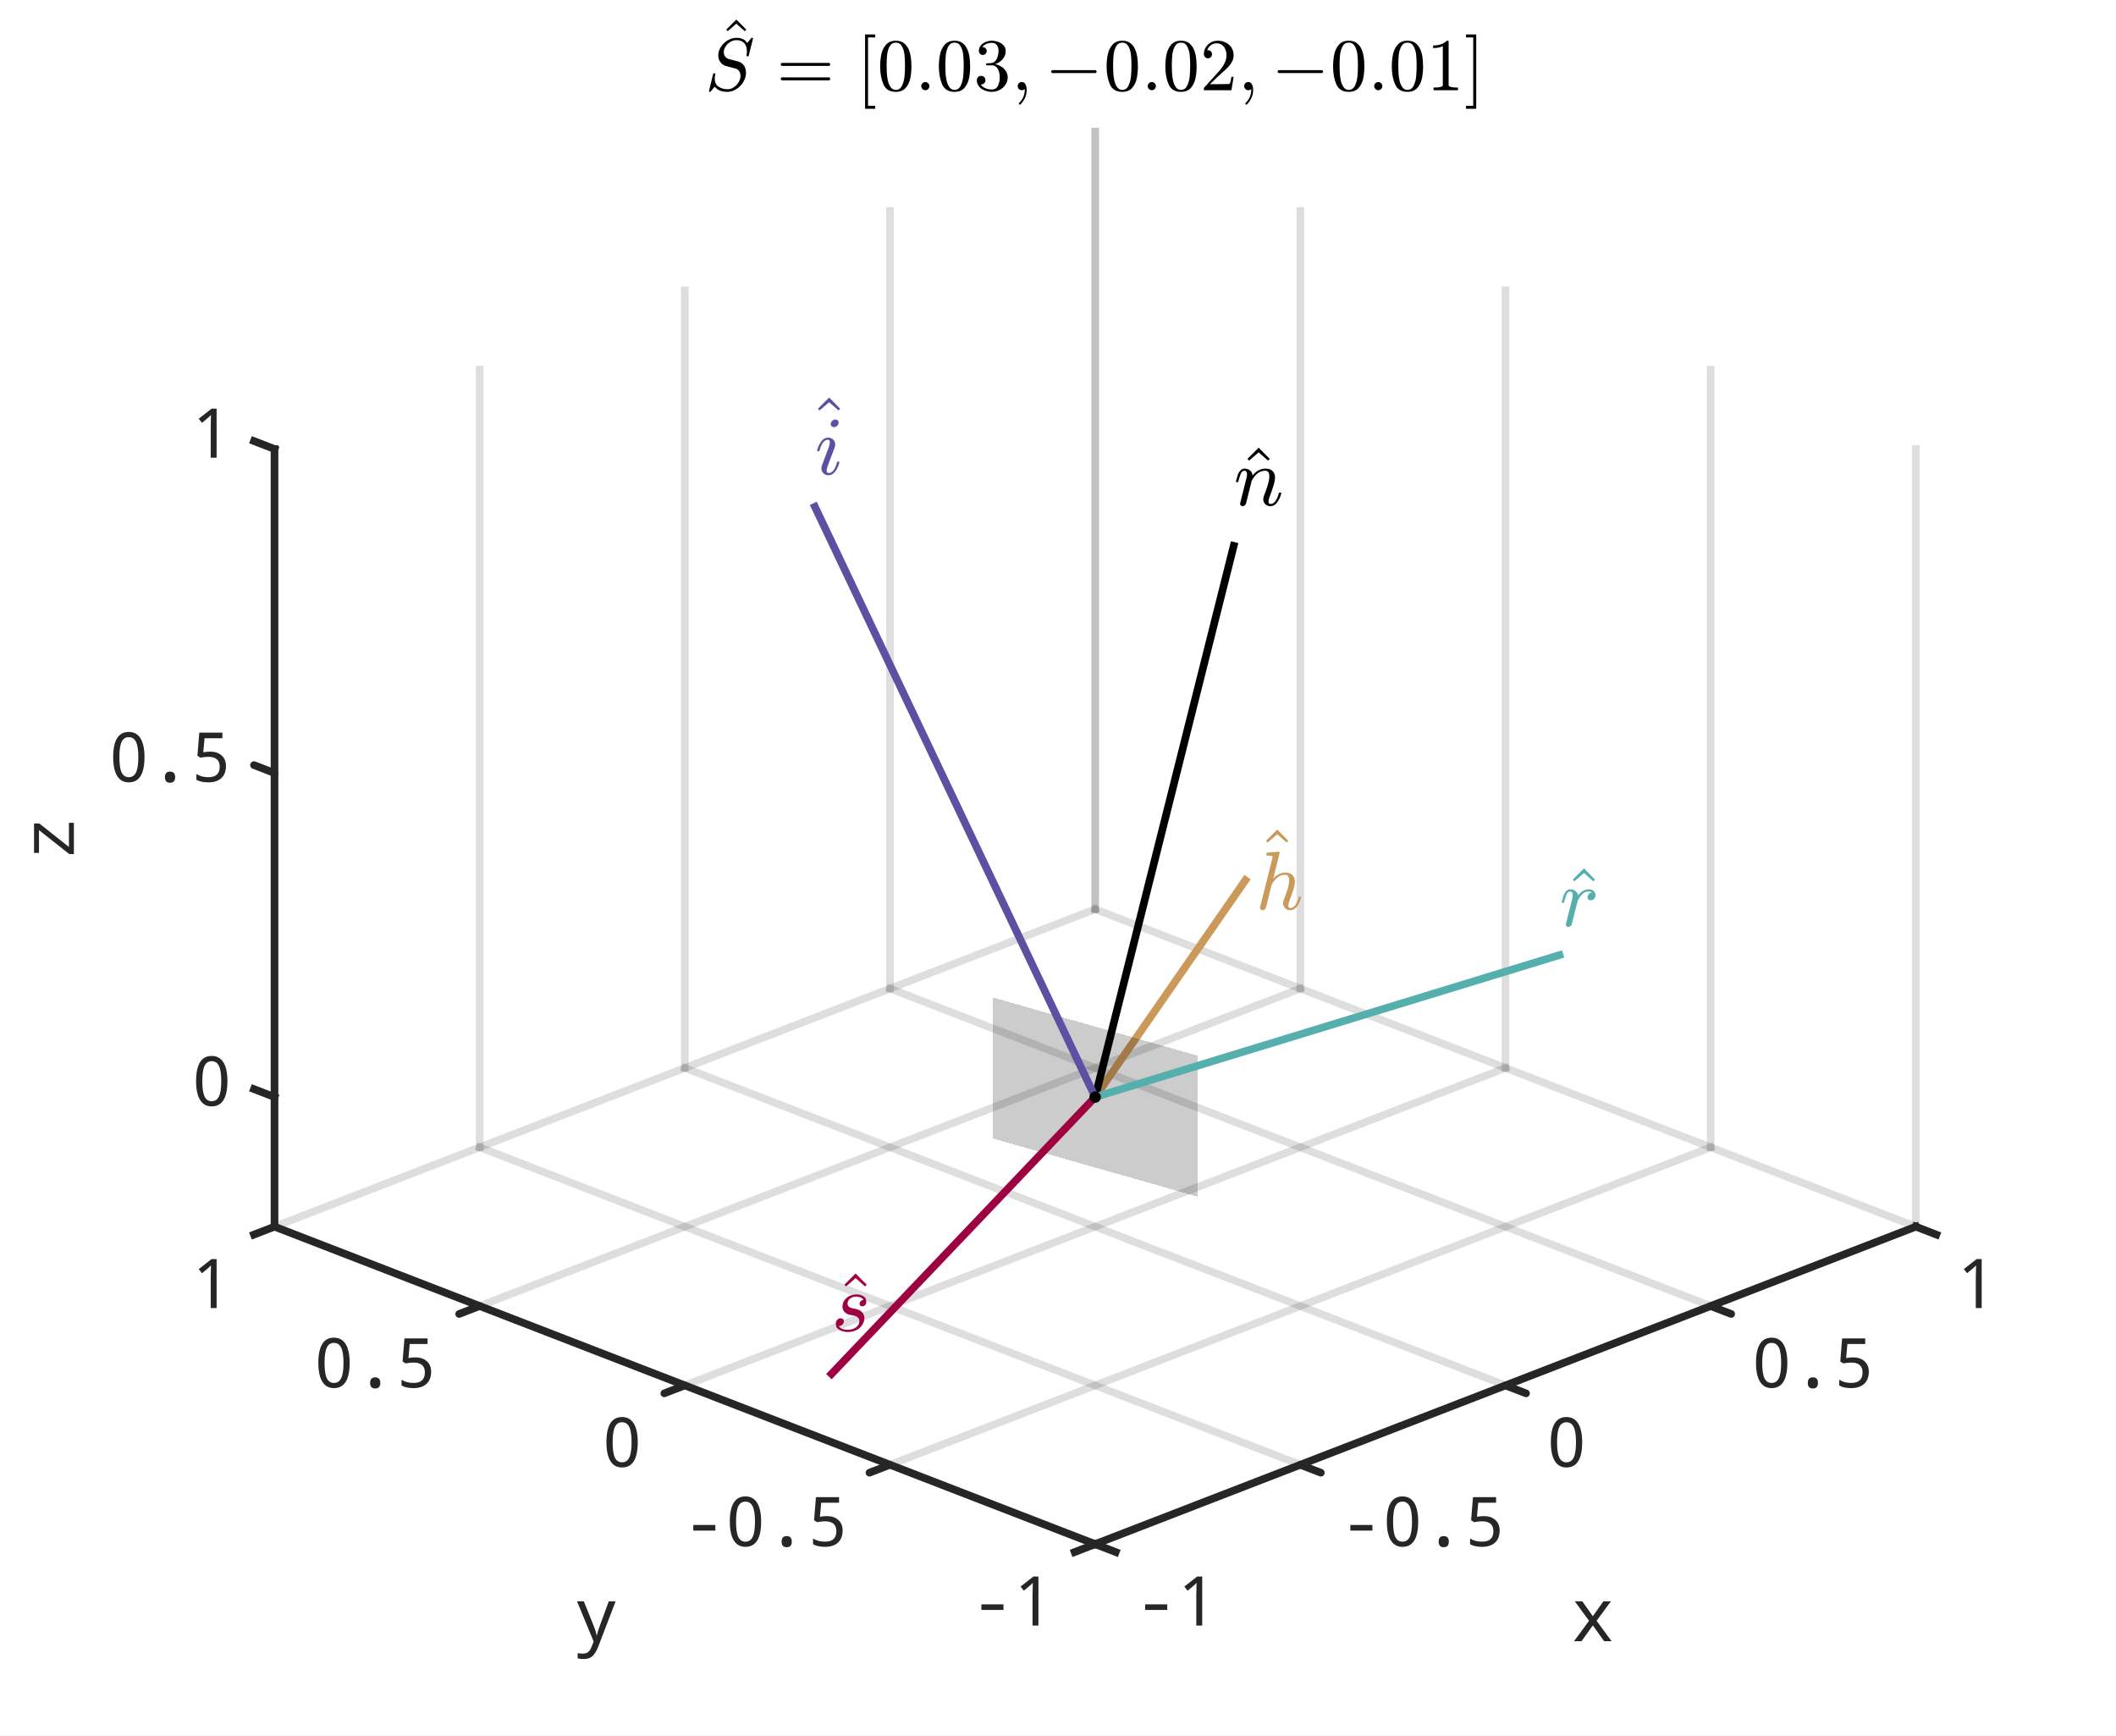<?xml version="1.0"?>
<!DOCTYPE svg PUBLIC '-//W3C//DTD SVG 1.0//EN'
          'http://www.w3.org/TR/2001/REC-SVG-20010904/DTD/svg10.dtd'>
<svg xmlns:xlink="http://www.w3.org/1999/xlink" style="fill-opacity:1; color-rendering:auto; color-interpolation:auto; text-rendering:auto; stroke:black; stroke-linecap:square; stroke-miterlimit:10; shape-rendering:auto; stroke-opacity:1; fill:black; stroke-dasharray:none; font-weight:normal; stroke-width:1; font-family:'Dialog'; font-style:normal; stroke-linejoin:miter; font-size:12px; stroke-dashoffset:0; image-rendering:auto;" width="740" height="607" xmlns="http://www.w3.org/2000/svg"
><rect width="100%" height="100%" fill="#808080" stroke="none"/><!--Generated by the Batik Graphics2D SVG Generator--><defs id="genericDefs"
  /><g
  ><defs id="defs1"
    ><clipPath clipPathUnits="userSpaceOnUse" id="clipPath1"
      ><path d="M0 0 L740 0 L740 607 L0 607 L0 0 Z"
      /></clipPath
    ></defs
    ><g style="fill:white; stroke:white;"
    ><rect x="0" y="0" width="740" style="clip-path:url(#clipPath1); stroke:none;" height="607"
    /></g
    ><g style="fill:white; text-rendering:optimizeSpeed; color-rendering:optimizeSpeed; image-rendering:optimizeSpeed; shape-rendering:crispEdges; stroke:white; color-interpolation:sRGB;"
    ><rect x="0" width="740" height="607" y="0" style="stroke:none;"
      /><path style="stroke:none;" d="M383 540 L670 428.976 L670 157.024 L383 46 L96 157.024 L96 428.976 Z"
    /></g
    ><g style="stroke-linecap:butt; fill-opacity:0.149; fill:rgb(38,38,38); text-rendering:geometricPrecision; image-rendering:optimizeQuality; color-rendering:optimizeQuality; stroke-linejoin:round; stroke:rgb(38,38,38); color-interpolation:linearRGB; stroke-width:2.667; stroke-opacity:0.149;"
    ><line y2="428.976" style="fill:none;" x1="383" x2="96" y1="540"
      /><line y2="401.22" style="fill:none;" x1="454.75" x2="167.75" y1="512.244"
      /><line y2="373.464" style="fill:none;" x1="526.5" x2="239.5" y1="484.488"
      /><line y2="345.708" style="fill:none;" x1="598.25" x2="311.25" y1="456.732"
      /><line y2="317.952" style="fill:none;" x1="670" x2="383" y1="428.976"
      /><line y2="157.024" style="fill:none;" x1="96" x2="96" y1="428.976"
      /><line y2="129.268" style="fill:none;" x1="167.75" x2="167.75" y1="401.22"
      /><line y2="101.512" style="fill:none;" x1="239.5" x2="239.5" y1="373.464"
      /><line y2="73.756" style="fill:none;" x1="311.25" x2="311.25" y1="345.708"
      /><line y2="46" style="fill:none;" x1="383" x2="383" y1="317.952"
      /><line y2="540" style="fill:none;" x1="670" x2="383" y1="428.976"
      /><line y2="512.244" style="fill:none;" x1="598.25" x2="311.25" y1="401.22"
      /><line y2="484.488" style="fill:none;" x1="526.5" x2="239.5" y1="373.464"
      /><line y2="456.732" style="fill:none;" x1="454.75" x2="167.75" y1="345.708"
      /><line y2="428.976" style="fill:none;" x1="383" x2="96" y1="317.952"
      /><line y2="428.976" style="fill:none;" x1="670" x2="670" y1="157.024"
      /><line y2="401.22" style="fill:none;" x1="598.25" x2="598.25" y1="129.268"
      /><line y2="373.464" style="fill:none;" x1="526.5" x2="526.5" y1="101.512"
      /><line y2="345.708" style="fill:none;" x1="454.75" x2="454.75" y1="73.756"
      /><line y2="317.952" style="fill:none;" x1="383" x2="383" y1="46"
    /></g
    ><g style="stroke-linecap:butt; fill:rgb(203,153,89); text-rendering:geometricPrecision; image-rendering:optimizeQuality; color-rendering:optimizeQuality; stroke-linejoin:round; stroke:rgb(203,153,89); color-interpolation:linearRGB; stroke-width:2.667;"
    ><line y2="383.651" style="fill:none;" x1="435.525" x2="383" y1="307.82"
    /></g
    ><g transform="translate(439.112,309.208)" style="font-size:29.333px; fill:rgb(203,153,89); text-rendering:geometricPrecision; image-rendering:optimizeQuality; color-rendering:optimizeQuality; font-family:'mwa_cmr10'; stroke:rgb(203,153,89); color-interpolation:linearRGB;"
    ><path style="stroke:none;" d="M4.208 -14.575 L3.646 -15.184 L7.552 -19.09 L11.427 -15.184 L10.849 -14.575 L7.552 -17.465 L4.208 -14.575 Z"
      /><path style="stroke:none;" d="M1.547 8.244 Q1.547 8.088 1.578 7.994 L5.781 -8.771 Q5.891 -9.271 5.922 -9.553 Q5.922 -10.021 4.031 -10.021 Q3.734 -10.021 3.734 -10.396 Q3.75 -10.475 3.805 -10.654 Q3.859 -10.834 3.93 -10.935 Q4 -11.037 4.156 -11.037 L8.062 -11.35 L8.141 -11.35 Q8.141 -11.318 8.242 -11.271 Q8.344 -11.225 8.359 -11.209 Q8.406 -11.068 8.406 -10.975 L6.141 -1.928 Q7.938 -4.037 10.375 -4.037 Q11.406 -4.037 12.148 -3.685 Q12.891 -3.334 13.305 -2.615 Q13.719 -1.896 13.719 -0.912 Q13.719 0.276 13.188 1.963 Q12.656 3.651 11.859 5.729 Q11.453 6.682 11.453 7.479 Q11.453 8.338 12.125 8.338 Q13.25 8.338 14.008 7.127 Q14.766 5.916 15.078 4.51 Q15.141 4.338 15.312 4.338 L15.656 4.338 Q15.781 4.338 15.852 4.416 Q15.922 4.494 15.922 4.604 Q15.922 4.619 15.891 4.682 Q15.641 5.729 15.133 6.744 Q14.625 7.76 13.859 8.432 Q13.094 9.104 12.062 9.104 Q11.047 9.104 10.32 8.4 Q9.594 7.697 9.594 6.697 Q9.594 6.151 9.828 5.557 Q10.656 3.385 11.195 1.666 Q11.734 -0.053 11.734 -1.349 Q11.734 -2.178 11.414 -2.732 Q11.094 -3.287 10.328 -3.287 Q8.766 -3.287 7.602 -2.334 Q6.438 -1.381 5.594 0.197 L3.625 8.104 Q3.516 8.541 3.188 8.822 Q2.859 9.104 2.438 9.104 Q2.062 9.104 1.805 8.854 Q1.547 8.604 1.547 8.244 Z"
    /></g
    ><g style="stroke-linecap:butt; fill:rgb(38,38,38); text-rendering:geometricPrecision; image-rendering:optimizeQuality; color-rendering:optimizeQuality; stroke-linejoin:round; stroke:rgb(38,38,38); color-interpolation:linearRGB; stroke-width:2.667;"
    ><line y2="428.976" style="fill:none;" x1="383" x2="670" y1="540"
      /><line y2="431.752" style="fill:none;" x1="670" x2="677.175" y1="428.976"
      /><line y2="157.024" style="fill:none;" x1="96" x2="96" y1="428.976"
      /><line y2="431.752" style="fill:none;" x1="96" x2="88.825" y1="428.976"
      /><line y2="428.976" style="fill:none;" x1="383" x2="96" y1="540"
    /></g
    ><g style="fill-opacity:0.2; fill:rgb(0,0,0); text-rendering:optimizeSpeed; image-rendering:optimizeSpeed; color-rendering:optimizeSpeed; shape-rendering:crispEdges; stroke:rgb(0,0,0); color-interpolation:sRGB; stroke-opacity:0.2;"
    ><path style="stroke:none;" d="M418.875 369.206 L347.125 348.81 L347.125 398.095 L418.875 418.492 Z"
    /></g
    ><g transform="translate(81.861,434.445)" style="font-size:24px; fill:rgb(38,38,38); text-rendering:geometricPrecision; image-rendering:optimizeQuality; color-rendering:optimizeQuality; font-family:'Noto Mono'; stroke:rgb(38,38,38); color-interpolation:linearRGB;"
    ><path style="stroke:none;" d="M-6.109 23 L-8.172 23 L-8.172 12.297 Q-8.172 10.875 -8.078 8.062 Q-8.547 8.578 -9.5 9.391 L-11.219 10.812 L-12.359 9.375 L-7.875 5.859 L-6.109 5.859 L-6.109 23 Z"
    /></g
    ><g transform="translate(684.139,434.445)" style="font-size:24px; fill:rgb(38,38,38); text-rendering:geometricPrecision; image-rendering:optimizeQuality; color-rendering:optimizeQuality; font-family:'Noto Mono'; stroke:rgb(38,38,38); color-interpolation:linearRGB;"
    ><path style="stroke:none;" d="M8.891 23 L6.828 23 L6.828 12.297 Q6.828 10.875 6.922 8.062 Q6.453 8.578 5.5 9.391 L3.781 10.812 L2.641 9.375 L7.125 5.859 L8.891 5.859 L8.891 23 Z"
    /></g
    ><g transform="translate(81.861,378.181)" style="font-size:24px; fill:rgb(38,38,38); text-rendering:geometricPrecision; image-rendering:optimizeQuality; color-rendering:optimizeQuality; font-family:'Noto Mono'; stroke:rgb(38,38,38); color-interpolation:linearRGB;"
    ><path style="stroke:none;" d="M-7.828 8.734 Q-10.516 8.734 -11.898 6.469 Q-13.281 4.203 -13.281 -0.094 Q-13.281 -8.906 -7.828 -8.906 Q-5.109 -8.906 -3.719 -6.641 Q-2.328 -4.375 -2.328 -0.094 Q-2.328 8.734 -7.828 8.734 ZM-7.828 6.922 Q-6.109 6.922 -5.297 5.273 Q-4.484 3.625 -4.484 -0.094 Q-4.484 -3.781 -5.297 -5.43 Q-6.109 -7.078 -7.828 -7.078 Q-9.531 -7.078 -10.32 -5.445 Q-11.109 -3.812 -11.109 -0.094 Q-11.109 3.641 -10.32 5.281 Q-9.531 6.922 -7.828 6.922 Z"
    /></g
    ><g style="stroke-linecap:butt; fill:rgb(38,38,38); text-rendering:geometricPrecision; image-rendering:optimizeQuality; color-rendering:optimizeQuality; stroke-linejoin:round; stroke:rgb(38,38,38); color-interpolation:linearRGB; stroke-width:2.667;"
    ><line y2="380.875" style="fill:none;" x1="96" x2="88.825" y1="383.651"
      /><line x1="431.448" x2="383" y1="190.898" style="fill:none; stroke:black;" y2="383.651"
      /><line x1="290.802" x2="383" y1="480.465" style="fill:none; stroke:rgb(158,1,66);" y2="383.651"
      /><line x1="545.377" x2="383" y1="333.996" style="fill:none; stroke:rgb(85,175,173);" y2="383.651"
      /><line x1="284.988" x2="383" y1="177.227" style="fill:none; stroke:rgb(94,79,162);" y2="383.651"
      /><circle transform="translate(383,383.651)" style="fill:black; stroke:none;" r="2" cx="0" cy="0"
    /></g
    ><g style="stroke-linecap:round; fill:rgb(38,38,38); text-rendering:geometricPrecision; image-rendering:optimizeQuality; color-rendering:optimizeQuality; stroke-linejoin:round; stroke:rgb(38,38,38); color-interpolation:linearRGB; stroke-width:2.667;"
    ><line y2="459.508" style="fill:none;" x1="167.75" x2="160.575" y1="456.732"
      /><line y2="459.508" style="fill:none;" x1="598.25" x2="605.425" y1="456.732"
    /></g
    ><g transform="translate(153.611,462.202)" style="font-size:24px; fill:rgb(38,38,38); text-rendering:geometricPrecision; image-rendering:optimizeQuality; color-rendering:optimizeQuality; font-family:'Noto Mono'; stroke:rgb(38,38,38); color-interpolation:linearRGB;"
    ><path style="stroke:none;" d="M-36.828 23.234 Q-39.516 23.234 -40.898 20.969 Q-42.281 18.703 -42.281 14.406 Q-42.281 5.594 -36.828 5.594 Q-34.109 5.594 -32.719 7.859 Q-31.328 10.125 -31.328 14.406 Q-31.328 23.234 -36.828 23.234 ZM-36.828 21.422 Q-35.109 21.422 -34.297 19.773 Q-33.484 18.125 -33.484 14.406 Q-33.484 10.719 -34.297 9.07 Q-35.109 7.422 -36.828 7.422 Q-38.531 7.422 -39.32 9.055 Q-40.109 10.688 -40.109 14.406 Q-40.109 18.141 -39.32 19.781 Q-38.531 21.422 -36.828 21.422 ZM-22.395 19.469 Q-20.613 19.469 -20.613 21.422 Q-20.613 23.359 -22.395 23.359 Q-24.176 23.359 -24.176 21.422 Q-24.176 19.469 -22.395 19.469 ZM-13.18 22.312 L-13.18 20.297 Q-11.492 21.422 -8.961 21.422 Q-5.023 21.422 -5.023 17.734 Q-5.023 14.297 -9.055 14.297 Q-10.102 14.297 -11.758 14.594 L-12.82 13.922 L-12.164 5.859 L-4.086 5.859 L-4.086 7.812 L-10.32 7.812 L-10.773 12.719 Q-9.523 12.484 -8.32 12.484 Q-5.867 12.484 -4.352 13.828 Q-2.836 15.172 -2.836 17.5 Q-2.836 20.25 -4.453 21.742 Q-6.07 23.234 -9.008 23.234 Q-11.633 23.234 -13.18 22.312 Z"
    /></g
    ><g transform="translate(612.389,462.202)" style="font-size:24px; fill:rgb(38,38,38); text-rendering:geometricPrecision; image-rendering:optimizeQuality; color-rendering:optimizeQuality; font-family:'Noto Mono'; stroke:rgb(38,38,38); color-interpolation:linearRGB;"
    ><path style="stroke:none;" d="M7.172 23.234 Q4.484 23.234 3.102 20.969 Q1.719 18.703 1.719 14.406 Q1.719 5.594 7.172 5.594 Q9.891 5.594 11.281 7.859 Q12.672 10.125 12.672 14.406 Q12.672 23.234 7.172 23.234 ZM7.172 21.422 Q8.891 21.422 9.703 19.773 Q10.516 18.125 10.516 14.406 Q10.516 10.719 9.703 9.07 Q8.891 7.422 7.172 7.422 Q5.469 7.422 4.68 9.055 Q3.891 10.688 3.891 14.406 Q3.891 18.141 4.68 19.781 Q5.469 21.422 7.172 21.422 ZM21.605 19.469 Q23.387 19.469 23.387 21.422 Q23.387 23.359 21.605 23.359 Q19.824 23.359 19.824 21.422 Q19.824 19.469 21.605 19.469 ZM30.82 22.312 L30.82 20.297 Q32.508 21.422 35.039 21.422 Q38.977 21.422 38.977 17.734 Q38.977 14.297 34.945 14.297 Q33.898 14.297 32.242 14.594 L31.18 13.922 L31.836 5.859 L39.914 5.859 L39.914 7.812 L33.68 7.812 L33.227 12.719 Q34.477 12.484 35.68 12.484 Q38.133 12.484 39.648 13.828 Q41.164 15.172 41.164 17.5 Q41.164 20.25 39.547 21.742 Q37.93 23.234 34.992 23.234 Q32.367 23.234 30.82 22.312 Z"
    /></g
    ><g transform="translate(383,41.05)" style="font-size:26.4px; text-rendering:geometricPrecision; color-rendering:optimizeQuality; image-rendering:optimizeQuality; font-family:'mwa_cmr10'; color-interpolation:linearRGB;"
    ><path style="stroke:none;" d="M-128.5 -30.162 L-129 -30.709 L-125.5 -34.224 L-122.016 -30.709 L-122.547 -30.162 L-125.5 -32.771 L-128.5 -30.162 Z"
      /><path style="stroke:none;" d="M-134.861 -8.926 Q-134.939 -8.926 -135.002 -9.02 Q-135.064 -9.114 -135.064 -9.192 L-133.58 -15.254 Q-133.518 -15.41 -133.361 -15.41 L-133.049 -15.41 Q-132.955 -15.41 -132.893 -15.332 Q-132.83 -15.254 -132.83 -15.145 Q-133.049 -14.254 -133.049 -13.551 Q-133.049 -11.676 -131.752 -10.762 Q-130.455 -9.848 -128.502 -9.848 Q-127.642 -9.848 -126.814 -10.27 Q-125.986 -10.692 -125.377 -11.364 Q-124.767 -12.035 -124.4 -12.864 Q-124.033 -13.692 -124.033 -14.551 Q-124.033 -15.457 -124.51 -16.176 Q-124.986 -16.895 -125.846 -17.098 L-129.018 -17.942 Q-130.299 -18.27 -131.057 -19.309 Q-131.814 -20.348 -131.814 -21.645 Q-131.814 -23.207 -130.893 -24.652 Q-129.971 -26.098 -128.478 -26.965 Q-126.986 -27.832 -125.439 -27.832 Q-124.236 -27.832 -123.244 -27.395 Q-122.252 -26.957 -121.721 -26.004 L-120.236 -27.754 Q-120.08 -27.832 -120.049 -27.832 L-119.892 -27.832 Q-119.783 -27.832 -119.721 -27.746 Q-119.658 -27.66 -119.658 -27.567 L-121.174 -21.535 Q-121.205 -21.363 -121.377 -21.363 L-121.689 -21.363 Q-121.924 -21.363 -121.924 -21.645 Q-121.799 -22.473 -121.799 -23.082 Q-121.799 -24.285 -122.205 -25.176 Q-122.611 -26.067 -123.447 -26.535 Q-124.283 -27.004 -125.517 -27.004 Q-126.549 -27.004 -127.58 -26.402 Q-128.611 -25.801 -129.244 -24.817 Q-129.877 -23.832 -129.877 -22.754 Q-129.877 -21.926 -129.393 -21.277 Q-128.908 -20.629 -128.096 -20.395 L-124.908 -19.567 Q-124.049 -19.348 -123.408 -18.77 Q-122.767 -18.192 -122.439 -17.395 Q-122.111 -16.598 -122.111 -15.66 Q-122.111 -14.426 -122.627 -13.231 Q-123.142 -12.035 -124.08 -11.043 Q-125.017 -10.051 -126.197 -9.489 Q-127.377 -8.926 -128.611 -8.926 Q-131.705 -8.926 -133.049 -10.754 L-134.502 -9.004 Q-134.658 -8.926 -134.689 -8.926 L-134.861 -8.926 Z"
      /><path style="stroke:none;" d="M-109.459 -12.957 Q-109.678 -12.957 -109.818 -13.121 Q-109.959 -13.285 -109.959 -13.473 Q-109.959 -13.692 -109.818 -13.848 Q-109.678 -14.004 -109.459 -14.004 L-93.131 -14.004 Q-92.943 -14.004 -92.803 -13.848 Q-92.662 -13.692 -92.662 -13.473 Q-92.662 -13.285 -92.803 -13.121 Q-92.943 -12.957 -93.131 -12.957 L-109.459 -12.957 ZM-109.459 -18.004 Q-109.678 -18.004 -109.818 -18.16 Q-109.959 -18.317 -109.959 -18.535 Q-109.959 -18.723 -109.818 -18.887 Q-109.678 -19.051 -109.459 -19.051 L-93.131 -19.051 Q-92.943 -19.051 -92.803 -18.887 Q-92.662 -18.723 -92.662 -18.535 Q-92.662 -18.317 -92.803 -18.16 Q-92.943 -18.004 -93.131 -18.004 L-109.459 -18.004 Z"
      /><path style="stroke:none;" d="M-80.467 -3.004 L-80.467 -29.004 L-76.92 -29.004 L-76.92 -27.957 L-79.436 -27.957 L-79.436 -4.051 L-76.92 -4.051 L-76.92 -3.004 L-80.467 -3.004 Z"
      /><path style="stroke:none;" d="M-69.712 -8.926 Q-72.9 -8.926 -74.048 -11.551 Q-75.196 -14.176 -75.196 -17.801 Q-75.196 -20.051 -74.782 -22.043 Q-74.368 -24.035 -73.142 -25.426 Q-71.915 -26.817 -69.712 -26.817 Q-67.993 -26.817 -66.907 -25.981 Q-65.821 -25.145 -65.243 -23.817 Q-64.665 -22.488 -64.462 -20.973 Q-64.259 -19.457 -64.259 -17.801 Q-64.259 -15.567 -64.665 -13.614 Q-65.071 -11.66 -66.282 -10.293 Q-67.493 -8.926 -69.712 -8.926 ZM-69.712 -9.614 Q-68.259 -9.614 -67.548 -11.098 Q-66.837 -12.582 -66.673 -14.379 Q-66.509 -16.176 -66.509 -18.207 Q-66.509 -20.176 -66.673 -21.824 Q-66.837 -23.473 -67.548 -24.809 Q-68.259 -26.145 -69.712 -26.145 Q-71.181 -26.145 -71.892 -24.801 Q-72.603 -23.457 -72.767 -21.817 Q-72.931 -20.176 -72.931 -18.207 Q-72.931 -16.77 -72.861 -15.489 Q-72.79 -14.207 -72.486 -12.84 Q-72.181 -11.473 -71.501 -10.543 Q-70.821 -9.614 -69.712 -9.614 Z"
      /><path style="stroke:none;" d="M-60.825 -10.942 Q-60.825 -11.52 -60.395 -11.942 Q-59.965 -12.364 -59.387 -12.364 Q-59.043 -12.364 -58.7 -12.168 Q-58.356 -11.973 -58.16 -11.637 Q-57.965 -11.301 -57.965 -10.942 Q-57.965 -10.364 -58.387 -9.934 Q-58.809 -9.504 -59.387 -9.504 Q-59.965 -9.504 -60.395 -9.934 Q-60.825 -10.364 -60.825 -10.942 Z"
      /><path style="stroke:none;" d="M-49.179 -8.926 Q-52.366 -8.926 -53.515 -11.551 Q-54.663 -14.176 -54.663 -17.801 Q-54.663 -20.051 -54.249 -22.043 Q-53.835 -24.035 -52.608 -25.426 Q-51.382 -26.817 -49.179 -26.817 Q-47.46 -26.817 -46.374 -25.981 Q-45.288 -25.145 -44.71 -23.817 Q-44.132 -22.488 -43.929 -20.973 Q-43.725 -19.457 -43.725 -17.801 Q-43.725 -15.567 -44.132 -13.614 Q-44.538 -11.66 -45.749 -10.293 Q-46.96 -8.926 -49.179 -8.926 ZM-49.179 -9.614 Q-47.725 -9.614 -47.015 -11.098 Q-46.304 -12.582 -46.14 -14.379 Q-45.975 -16.176 -45.975 -18.207 Q-45.975 -20.176 -46.14 -21.824 Q-46.304 -23.473 -47.015 -24.809 Q-47.725 -26.145 -49.179 -26.145 Q-50.647 -26.145 -51.358 -24.801 Q-52.069 -23.457 -52.233 -21.817 Q-52.397 -20.176 -52.397 -18.207 Q-52.397 -16.77 -52.327 -15.489 Q-52.257 -14.207 -51.952 -12.84 Q-51.647 -11.473 -50.968 -10.543 Q-50.288 -9.614 -49.179 -9.614 Z"
      /><path style="stroke:none;" d="M-40.01 -11.504 Q-39.401 -10.629 -38.369 -10.192 Q-37.338 -9.754 -36.151 -9.754 Q-34.651 -9.754 -34.01 -11.043 Q-33.369 -12.332 -33.369 -13.973 Q-33.369 -14.707 -33.502 -15.442 Q-33.635 -16.176 -33.955 -16.817 Q-34.276 -17.457 -34.83 -17.832 Q-35.385 -18.207 -36.182 -18.207 L-37.901 -18.207 Q-38.135 -18.207 -38.135 -18.457 L-38.135 -18.676 Q-38.135 -18.879 -37.901 -18.879 L-36.479 -19.004 Q-35.557 -19.004 -34.955 -19.692 Q-34.354 -20.379 -34.072 -21.356 Q-33.791 -22.332 -33.791 -23.223 Q-33.791 -24.473 -34.377 -25.27 Q-34.963 -26.067 -36.151 -26.067 Q-37.151 -26.067 -38.049 -25.692 Q-38.947 -25.317 -39.479 -24.567 Q-39.432 -24.567 -39.393 -24.574 Q-39.354 -24.582 -39.307 -24.582 Q-38.713 -24.582 -38.322 -24.176 Q-37.932 -23.77 -37.932 -23.207 Q-37.932 -22.645 -38.322 -22.238 Q-38.713 -21.832 -39.307 -21.832 Q-39.869 -21.832 -40.276 -22.238 Q-40.682 -22.645 -40.682 -23.207 Q-40.682 -24.317 -40.01 -25.145 Q-39.338 -25.973 -38.283 -26.395 Q-37.229 -26.817 -36.151 -26.817 Q-35.369 -26.817 -34.494 -26.582 Q-33.619 -26.348 -32.908 -25.91 Q-32.197 -25.473 -31.744 -24.785 Q-31.291 -24.098 -31.291 -23.223 Q-31.291 -22.129 -31.783 -21.207 Q-32.276 -20.285 -33.127 -19.613 Q-33.979 -18.942 -34.994 -18.613 Q-33.854 -18.395 -32.838 -17.762 Q-31.822 -17.129 -31.205 -16.137 Q-30.588 -15.145 -30.588 -14.004 Q-30.588 -12.567 -31.377 -11.402 Q-32.166 -10.239 -33.447 -9.582 Q-34.729 -8.926 -36.151 -8.926 Q-37.369 -8.926 -38.596 -9.395 Q-39.822 -9.864 -40.604 -10.785 Q-41.385 -11.707 -41.385 -13.004 Q-41.385 -13.66 -40.955 -14.09 Q-40.526 -14.52 -39.869 -14.52 Q-39.463 -14.52 -39.111 -14.324 Q-38.76 -14.129 -38.565 -13.77 Q-38.369 -13.41 -38.369 -13.004 Q-38.369 -12.379 -38.815 -11.942 Q-39.26 -11.504 -39.869 -11.504 L-40.01 -11.504 Z"
      /><path style="stroke:none;" d="M-26.7 -4.817 Q-26.7 -4.926 -26.607 -5.035 Q-25.654 -5.942 -25.138 -7.121 Q-24.622 -8.301 -24.622 -9.614 L-24.622 -9.926 Q-25.044 -9.504 -25.654 -9.504 Q-26.263 -9.504 -26.677 -9.926 Q-27.091 -10.348 -27.091 -10.942 Q-27.091 -11.551 -26.677 -11.957 Q-26.263 -12.364 -25.654 -12.364 Q-24.732 -12.364 -24.341 -11.504 Q-23.95 -10.645 -23.95 -9.614 Q-23.95 -8.16 -24.529 -6.856 Q-25.107 -5.551 -26.154 -4.52 Q-26.263 -4.457 -26.325 -4.457 Q-26.45 -4.457 -26.575 -4.574 Q-26.7 -4.692 -26.7 -4.817 Z"
      /><path style="stroke:none;" d="M-14.889 -15.489 Q-15.108 -15.489 -15.248 -15.652 Q-15.389 -15.817 -15.389 -16.004 Q-15.389 -16.192 -15.248 -16.356 Q-15.108 -16.52 -14.889 -16.52 L0.033 -16.52 Q0.236 -16.52 0.369 -16.356 Q0.502 -16.192 0.502 -16.004 Q0.502 -15.817 0.369 -15.652 Q0.236 -15.489 0.033 -15.489 L-14.889 -15.489 Z"
      /><path style="stroke:none;" d="M9.488 -8.926 Q6.301 -8.926 5.152 -11.551 Q4.004 -14.176 4.004 -17.801 Q4.004 -20.051 4.418 -22.043 Q4.832 -24.035 6.058 -25.426 Q7.285 -26.817 9.488 -26.817 Q11.207 -26.817 12.293 -25.981 Q13.379 -25.145 13.957 -23.817 Q14.535 -22.488 14.738 -20.973 Q14.941 -19.457 14.941 -17.801 Q14.941 -15.567 14.535 -13.614 Q14.129 -11.66 12.918 -10.293 Q11.707 -8.926 9.488 -8.926 ZM9.488 -9.614 Q10.941 -9.614 11.652 -11.098 Q12.363 -12.582 12.527 -14.379 Q12.691 -16.176 12.691 -18.207 Q12.691 -20.176 12.527 -21.824 Q12.363 -23.473 11.652 -24.809 Q10.941 -26.145 9.488 -26.145 Q8.019 -26.145 7.308 -24.801 Q6.598 -23.457 6.433 -21.817 Q6.269 -20.176 6.269 -18.207 Q6.269 -16.77 6.34 -15.489 Q6.41 -14.207 6.715 -12.84 Q7.019 -11.473 7.699 -10.543 Q8.379 -9.614 9.488 -9.614 Z"
      /><path style="stroke:none;" d="M18.376 -10.942 Q18.376 -11.52 18.805 -11.942 Q19.235 -12.364 19.813 -12.364 Q20.157 -12.364 20.501 -12.168 Q20.844 -11.973 21.04 -11.637 Q21.235 -11.301 21.235 -10.942 Q21.235 -10.364 20.813 -9.934 Q20.391 -9.504 19.813 -9.504 Q19.235 -9.504 18.805 -9.934 Q18.376 -10.364 18.376 -10.942 Z"
      /><path style="stroke:none;" d="M30.021 -8.926 Q26.834 -8.926 25.686 -11.551 Q24.537 -14.176 24.537 -17.801 Q24.537 -20.051 24.951 -22.043 Q25.365 -24.035 26.592 -25.426 Q27.818 -26.817 30.021 -26.817 Q31.74 -26.817 32.826 -25.981 Q33.912 -25.145 34.49 -23.817 Q35.068 -22.488 35.272 -20.973 Q35.475 -19.457 35.475 -17.801 Q35.475 -15.567 35.068 -13.614 Q34.662 -11.66 33.451 -10.293 Q32.24 -8.926 30.021 -8.926 ZM30.021 -9.614 Q31.475 -9.614 32.185 -11.098 Q32.897 -12.582 33.06 -14.379 Q33.225 -16.176 33.225 -18.207 Q33.225 -20.176 33.06 -21.824 Q32.897 -23.473 32.185 -24.809 Q31.475 -26.145 30.021 -26.145 Q28.553 -26.145 27.842 -24.801 Q27.131 -23.457 26.967 -21.817 Q26.803 -20.176 26.803 -18.207 Q26.803 -16.77 26.873 -15.489 Q26.943 -14.207 27.248 -12.84 Q27.553 -11.473 28.232 -10.543 Q28.912 -9.614 30.021 -9.614 Z"
      /><path style="stroke:none;" d="M38.018 -9.504 L38.018 -10.207 Q38.018 -10.27 38.065 -10.348 L42.112 -14.817 Q43.018 -15.801 43.589 -16.473 Q44.159 -17.145 44.721 -18.02 Q45.284 -18.895 45.604 -19.801 Q45.925 -20.707 45.925 -21.723 Q45.925 -22.801 45.534 -23.77 Q45.143 -24.738 44.362 -25.324 Q43.581 -25.91 42.471 -25.91 Q41.346 -25.91 40.44 -25.231 Q39.534 -24.551 39.175 -23.473 Q39.268 -23.488 39.456 -23.488 Q40.034 -23.488 40.448 -23.098 Q40.862 -22.707 40.862 -22.082 Q40.862 -21.488 40.448 -21.074 Q40.034 -20.66 39.456 -20.66 Q38.846 -20.66 38.432 -21.09 Q38.018 -21.52 38.018 -22.082 Q38.018 -23.067 38.386 -23.918 Q38.753 -24.77 39.448 -25.442 Q40.143 -26.113 41.011 -26.465 Q41.878 -26.817 42.846 -26.817 Q44.346 -26.817 45.628 -26.192 Q46.909 -25.567 47.659 -24.418 Q48.409 -23.27 48.409 -21.723 Q48.409 -20.598 47.909 -19.582 Q47.409 -18.567 46.636 -17.738 Q45.862 -16.91 44.659 -15.856 Q43.456 -14.801 43.065 -14.442 L40.128 -11.614 L42.628 -11.614 Q44.471 -11.614 45.706 -11.645 Q46.94 -11.676 47.018 -11.739 Q47.315 -12.067 47.643 -14.145 L48.409 -14.145 L47.659 -9.504 L38.018 -9.504 Z"
      /><path style="stroke:none;" d="M52.5 -4.817 Q52.5 -4.926 52.593 -5.035 Q53.547 -5.942 54.062 -7.121 Q54.578 -8.301 54.578 -9.614 L54.578 -9.926 Q54.156 -9.504 53.547 -9.504 Q52.937 -9.504 52.523 -9.926 Q52.109 -10.348 52.109 -10.942 Q52.109 -11.551 52.523 -11.957 Q52.937 -12.364 53.547 -12.364 Q54.468 -12.364 54.859 -11.504 Q55.25 -10.645 55.25 -9.614 Q55.25 -8.16 54.672 -6.856 Q54.093 -5.551 53.047 -4.52 Q52.937 -4.457 52.875 -4.457 Q52.75 -4.457 52.625 -4.574 Q52.5 -4.692 52.5 -4.817 Z"
      /><path style="stroke:none;" d="M64.311 -15.489 Q64.092 -15.489 63.952 -15.652 Q63.811 -15.817 63.811 -16.004 Q63.811 -16.192 63.952 -16.356 Q64.092 -16.52 64.311 -16.52 L79.233 -16.52 Q79.436 -16.52 79.569 -16.356 Q79.702 -16.192 79.702 -16.004 Q79.702 -15.817 79.569 -15.652 Q79.436 -15.489 79.233 -15.489 L64.311 -15.489 Z"
      /><path style="stroke:none;" d="M88.688 -8.926 Q85.501 -8.926 84.352 -11.551 Q83.204 -14.176 83.204 -17.801 Q83.204 -20.051 83.618 -22.043 Q84.032 -24.035 85.258 -25.426 Q86.485 -26.817 88.688 -26.817 Q90.407 -26.817 91.493 -25.981 Q92.579 -25.145 93.157 -23.817 Q93.735 -22.488 93.938 -20.973 Q94.141 -19.457 94.141 -17.801 Q94.141 -15.567 93.735 -13.614 Q93.329 -11.66 92.118 -10.293 Q90.907 -8.926 88.688 -8.926 ZM88.688 -9.614 Q90.141 -9.614 90.852 -11.098 Q91.563 -12.582 91.727 -14.379 Q91.891 -16.176 91.891 -18.207 Q91.891 -20.176 91.727 -21.824 Q91.563 -23.473 90.852 -24.809 Q90.141 -26.145 88.688 -26.145 Q87.219 -26.145 86.508 -24.801 Q85.798 -23.457 85.633 -21.817 Q85.469 -20.176 85.469 -18.207 Q85.469 -16.77 85.54 -15.489 Q85.61 -14.207 85.915 -12.84 Q86.219 -11.473 86.899 -10.543 Q87.579 -9.614 88.688 -9.614 Z"
      /><path style="stroke:none;" d="M97.576 -10.942 Q97.576 -11.52 98.005 -11.942 Q98.435 -12.364 99.013 -12.364 Q99.357 -12.364 99.701 -12.168 Q100.044 -11.973 100.24 -11.637 Q100.435 -11.301 100.435 -10.942 Q100.435 -10.364 100.013 -9.934 Q99.591 -9.504 99.013 -9.504 Q98.435 -9.504 98.005 -9.934 Q97.576 -10.364 97.576 -10.942 Z"
      /><path style="stroke:none;" d="M109.222 -8.926 Q106.034 -8.926 104.886 -11.551 Q103.737 -14.176 103.737 -17.801 Q103.737 -20.051 104.151 -22.043 Q104.565 -24.035 105.792 -25.426 Q107.019 -26.817 109.222 -26.817 Q110.94 -26.817 112.026 -25.981 Q113.112 -25.145 113.69 -23.817 Q114.269 -22.488 114.472 -20.973 Q114.675 -19.457 114.675 -17.801 Q114.675 -15.567 114.269 -13.614 Q113.862 -11.66 112.651 -10.293 Q111.44 -8.926 109.222 -8.926 ZM109.222 -9.614 Q110.675 -9.614 111.386 -11.098 Q112.097 -12.582 112.261 -14.379 Q112.425 -16.176 112.425 -18.207 Q112.425 -20.176 112.261 -21.824 Q112.097 -23.473 111.386 -24.809 Q110.675 -26.145 109.222 -26.145 Q107.753 -26.145 107.042 -24.801 Q106.331 -23.457 106.167 -21.817 Q106.003 -20.176 106.003 -18.207 Q106.003 -16.77 106.073 -15.489 Q106.144 -14.207 106.448 -12.84 Q106.753 -11.473 107.433 -10.543 Q108.112 -9.614 109.222 -9.614 Z"
      /><path style="stroke:none;" d="M118.328 -9.504 L118.328 -10.426 Q121.578 -10.426 121.578 -11.239 L121.578 -24.895 Q120.234 -24.238 118.187 -24.238 L118.187 -25.16 Q121.375 -25.16 123 -26.817 L123.359 -26.817 Q123.453 -26.817 123.531 -26.746 Q123.609 -26.676 123.609 -26.598 L123.609 -11.239 Q123.609 -10.426 126.859 -10.426 L126.859 -9.504 L118.328 -9.504 Z"
      /><path style="stroke:none;" d="M129.7 -3.004 L129.7 -4.051 L132.215 -4.051 L132.215 -27.957 L129.7 -27.957 L129.7 -29.004 L133.262 -29.004 L133.262 -3.004 L129.7 -3.004 Z"
    /></g
    ><g transform="translate(32.84,293) rotate(-90)" style="font-size:26.4px; fill:rgb(38,38,38); text-rendering:geometricPrecision; image-rendering:optimizeQuality; color-rendering:optimizeQuality; font-family:'Noto Mono'; stroke:rgb(38,38,38); color-interpolation:linearRGB;"
    ><path style="stroke:none;" d="M5.25 -7 L-5.688 -7 L-5.688 -8.594 L2.688 -19.203 L-5.266 -19.203 L-5.266 -20.938 L5.031 -20.938 L5.031 -19.094 L-3.188 -8.734 L5.25 -8.734 L5.25 -7 Z"
    /></g
    ><g transform="translate(81.861,264.868)" style="font-size:24px; fill:rgb(38,38,38); text-rendering:geometricPrecision; image-rendering:optimizeQuality; color-rendering:optimizeQuality; font-family:'Noto Mono'; stroke:rgb(38,38,38); color-interpolation:linearRGB;"
    ><path style="stroke:none;" d="M-36.828 8.734 Q-39.516 8.734 -40.898 6.469 Q-42.281 4.203 -42.281 -0.094 Q-42.281 -8.906 -36.828 -8.906 Q-34.109 -8.906 -32.719 -6.641 Q-31.328 -4.375 -31.328 -0.094 Q-31.328 8.734 -36.828 8.734 ZM-36.828 6.922 Q-35.109 6.922 -34.297 5.273 Q-33.484 3.625 -33.484 -0.094 Q-33.484 -3.781 -34.297 -5.43 Q-35.109 -7.078 -36.828 -7.078 Q-38.531 -7.078 -39.32 -5.445 Q-40.109 -3.812 -40.109 -0.094 Q-40.109 3.641 -39.32 5.281 Q-38.531 6.922 -36.828 6.922 ZM-22.395 4.969 Q-20.613 4.969 -20.613 6.922 Q-20.613 8.859 -22.395 8.859 Q-24.176 8.859 -24.176 6.922 Q-24.176 4.969 -22.395 4.969 ZM-13.18 7.812 L-13.18 5.797 Q-11.492 6.922 -8.961 6.922 Q-5.023 6.922 -5.023 3.234 Q-5.023 -0.203 -9.055 -0.203 Q-10.102 -0.203 -11.758 0.094 L-12.82 -0.578 L-12.164 -8.641 L-4.086 -8.641 L-4.086 -6.688 L-10.32 -6.688 L-10.773 -1.781 Q-9.523 -2.016 -8.32 -2.016 Q-5.867 -2.016 -4.352 -0.672 Q-2.836 0.672 -2.836 3 Q-2.836 5.75 -4.453 7.242 Q-6.07 8.734 -9.008 8.734 Q-11.633 8.734 -13.18 7.812 Z"
    /></g
    ><g style="stroke-linecap:round; fill:rgb(38,38,38); text-rendering:geometricPrecision; image-rendering:optimizeQuality; color-rendering:optimizeQuality; stroke-linejoin:round; stroke:rgb(38,38,38); color-interpolation:linearRGB; stroke-width:2.667;"
    ><line y2="267.562" style="fill:none;" x1="96" x2="88.825" y1="270.337"
    /></g
    ><g transform="translate(549.243,548.937)" style="font-size:26.4px; fill:rgb(38,38,38); text-rendering:geometricPrecision; image-rendering:optimizeQuality; color-rendering:optimizeQuality; font-family:'Noto Mono'; stroke:rgb(38,38,38); color-interpolation:linearRGB;"
    ><path style="stroke:none;" d="M6.469 17.859 L1.484 11.062 L4.109 11.062 L7.797 16.266 L11.484 11.062 L14.125 11.062 L9.109 17.859 L14.344 25 L11.734 25 L7.797 19.469 L3.844 25 L1.219 25 L6.469 17.859 Z"
    /></g
    ><g style="stroke-linecap:round; fill:rgb(38,38,38); text-rendering:geometricPrecision; image-rendering:optimizeQuality; color-rendering:optimizeQuality; stroke-linejoin:round; stroke:rgb(38,38,38); color-interpolation:linearRGB; stroke-width:2.667;"
    ><line y2="487.264" style="fill:none;" x1="526.5" x2="533.675" y1="484.488"
      /><line y2="487.264" style="fill:none;" x1="239.5" x2="232.325" y1="484.488"
    /></g
    ><g transform="translate(216.757,548.937)" style="font-size:26.4px; fill:rgb(38,38,38); text-rendering:geometricPrecision; image-rendering:optimizeQuality; color-rendering:optimizeQuality; font-family:'Noto Mono'; stroke:rgb(38,38,38); color-interpolation:linearRGB;"
    ><path style="stroke:none;" d="M-14.953 11.062 L-12.578 11.062 L-9.25 19.359 Q-8.203 21.969 -8.109 23.047 L-8.047 23.047 Q-7.75 21.625 -6.891 19.344 L-3.859 11.062 L-1.469 11.062 L-7.5 26.812 Q-8.344 29.031 -9.477 30.141 Q-10.609 31.25 -12.594 31.25 Q-13.688 31.25 -14.734 31.031 L-14.734 29.188 Q-13.938 29.344 -13 29.344 Q-11.781 29.344 -11.102 28.82 Q-10.422 28.297 -9.891 27.031 L-9.156 25.125 L-14.953 11.062 Z"
    /></g
    ><g transform="translate(225.361,489.957)" style="font-size:24px; fill:rgb(38,38,38); text-rendering:geometricPrecision; image-rendering:optimizeQuality; color-rendering:optimizeQuality; font-family:'Noto Mono'; stroke:rgb(38,38,38); color-interpolation:linearRGB;"
    ><path style="stroke:none;" d="M-7.828 23.234 Q-10.516 23.234 -11.898 20.969 Q-13.281 18.703 -13.281 14.406 Q-13.281 5.594 -7.828 5.594 Q-5.109 5.594 -3.719 7.859 Q-2.328 10.125 -2.328 14.406 Q-2.328 23.234 -7.828 23.234 ZM-7.828 21.422 Q-6.109 21.422 -5.297 19.773 Q-4.484 18.125 -4.484 14.406 Q-4.484 10.719 -5.297 9.07 Q-6.109 7.422 -7.828 7.422 Q-9.531 7.422 -10.32 9.055 Q-11.109 10.688 -11.109 14.406 Q-11.109 18.141 -10.32 19.781 Q-9.531 21.422 -7.828 21.422 Z"
    /></g
    ><g transform="translate(540.639,489.957)" style="font-size:24px; fill:rgb(38,38,38); text-rendering:geometricPrecision; image-rendering:optimizeQuality; color-rendering:optimizeQuality; font-family:'Noto Mono'; stroke:rgb(38,38,38); color-interpolation:linearRGB;"
    ><path style="stroke:none;" d="M7.172 23.234 Q4.484 23.234 3.102 20.969 Q1.719 18.703 1.719 14.406 Q1.719 5.594 7.172 5.594 Q9.891 5.594 11.281 7.859 Q12.672 10.125 12.672 14.406 Q12.672 23.234 7.172 23.234 ZM7.172 21.422 Q8.891 21.422 9.703 19.773 Q10.516 18.125 10.516 14.406 Q10.516 10.719 9.703 9.07 Q8.891 7.422 7.172 7.422 Q5.469 7.422 4.68 9.055 Q3.891 10.688 3.891 14.406 Q3.891 18.141 4.68 19.781 Q5.469 21.422 7.172 21.422 Z"
    /></g
    ><g transform="translate(284.988,157.6)" style="font-size:29.333px; fill:rgb(94,79,162); text-rendering:geometricPrecision; image-rendering:optimizeQuality; color-rendering:optimizeQuality; font-family:'mwa_cmr10'; stroke:rgb(94,79,162); color-interpolation:linearRGB;"
    ><path style="stroke:none;" d="M1.626 -14.062 L1.063 -14.672 L4.97 -18.578 L8.845 -14.672 L8.266 -14.062 L4.97 -16.953 L1.626 -14.062 Z"
      /><path style="stroke:none;" d="M2.266 6.185 Q2.266 5.638 2.5 5.045 L4.844 -1.19 Q5.219 -2.252 5.219 -2.94 Q5.219 -3.799 4.594 -3.799 Q3.438 -3.799 2.695 -2.619 Q1.953 -1.44 1.594 0.029 Q1.547 0.201 1.359 0.201 L1.016 0.201 Q0.781 0.201 0.781 -0.065 L0.781 -0.143 Q1.25 -1.877 2.211 -3.213 Q3.172 -4.549 4.641 -4.549 Q5.672 -4.549 6.391 -3.869 Q7.109 -3.19 7.109 -2.143 Q7.109 -1.612 6.875 -1.018 L4.516 5.216 Q4.125 6.185 4.125 6.966 Q4.125 7.826 4.781 7.826 Q5.922 7.826 6.68 6.615 Q7.438 5.404 7.75 3.998 Q7.797 3.826 7.969 3.826 L8.328 3.826 Q8.438 3.826 8.508 3.904 Q8.578 3.982 8.578 4.091 Q8.578 4.107 8.547 4.17 Q8.156 5.81 7.172 7.201 Q6.188 8.591 4.734 8.591 Q3.703 8.591 2.984 7.888 Q2.266 7.185 2.266 6.185 ZM5.531 -9.315 Q5.531 -9.924 6.047 -10.416 Q6.562 -10.909 7.172 -10.909 Q7.656 -10.909 7.977 -10.604 Q8.297 -10.299 8.297 -9.83 Q8.297 -9.19 7.781 -8.698 Q7.266 -8.205 6.641 -8.205 Q6.172 -8.205 5.852 -8.526 Q5.531 -8.846 5.531 -9.315 Z"
    /></g
    ><g transform="translate(290.802,458.44)" style="font-size:29.333px; fill:rgb(158,1,66); text-rendering:geometricPrecision; image-rendering:optimizeQuality; color-rendering:optimizeQuality; font-family:'mwa_cmr10'; stroke:rgb(158,1,66); color-interpolation:linearRGB;"
    ><path style="stroke:none;" d="M5.078 -8.569 L4.515 -9.179 L8.421 -13.085 L12.296 -9.179 L11.718 -8.569 L8.421 -11.46 L5.078 -8.569 Z"
      /><path style="stroke:none;" d="M2.516 5.274 Q3.297 6.602 5.656 6.602 Q6.672 6.602 7.594 6.251 Q8.516 5.899 9.117 5.212 Q9.719 4.524 9.719 3.524 Q9.719 2.774 9.18 2.298 Q8.641 1.821 7.859 1.649 L6.281 1.337 Q5.219 1.071 4.523 0.329 Q3.828 -0.413 3.828 -1.46 Q3.828 -2.741 4.523 -3.733 Q5.219 -4.726 6.367 -5.249 Q7.516 -5.773 8.75 -5.773 Q10.062 -5.773 11.109 -5.148 Q12.156 -4.523 12.156 -3.288 Q12.156 -2.616 11.781 -2.108 Q11.406 -1.601 10.734 -1.601 Q10.344 -1.601 10.07 -1.851 Q9.797 -2.101 9.797 -2.476 Q9.797 -2.82 9.992 -3.14 Q10.188 -3.46 10.5 -3.648 Q10.812 -3.835 11.156 -3.835 Q10.906 -4.46 10.203 -4.741 Q9.5 -5.023 8.688 -5.023 Q7.953 -5.023 7.219 -4.726 Q6.484 -4.429 6.039 -3.858 Q5.594 -3.288 5.594 -2.507 Q5.594 -1.976 5.961 -1.585 Q6.328 -1.194 6.875 -1.023 L8.547 -0.679 Q9.359 -0.507 10.031 -0.077 Q10.703 0.352 11.094 1.016 Q11.484 1.681 11.484 2.524 Q11.484 3.602 10.883 4.649 Q10.281 5.696 9.406 6.321 Q7.859 7.368 5.625 7.368 Q4.078 7.368 2.789 6.657 Q1.5 5.946 1.5 4.54 Q1.5 3.759 1.961 3.173 Q2.422 2.587 3.219 2.587 Q3.688 2.587 4 2.868 Q4.312 3.149 4.312 3.618 Q4.312 4.274 3.82 4.774 Q3.328 5.274 2.656 5.274 L2.516 5.274 Z"
    /></g
    ><g style="stroke-linecap:round; fill:rgb(38,38,38); text-rendering:geometricPrecision; image-rendering:optimizeQuality; color-rendering:optimizeQuality; stroke-linejoin:round; stroke:rgb(38,38,38); color-interpolation:linearRGB; stroke-width:2.667;"
    ><line y2="515.02" style="fill:none;" x1="311.25" x2="304.075" y1="512.244"
      /><line y2="515.02" style="fill:none;" x1="454.75" x2="461.925" y1="512.244"
    /></g
    ><g transform="translate(81.861,151.554)" style="font-size:24px; fill:rgb(38,38,38); text-rendering:geometricPrecision; image-rendering:optimizeQuality; color-rendering:optimizeQuality; font-family:'Noto Mono'; stroke:rgb(38,38,38); color-interpolation:linearRGB;"
    ><path style="stroke:none;" d="M-6.109 8.5 L-8.172 8.5 L-8.172 -2.203 Q-8.172 -3.625 -8.078 -6.438 Q-8.547 -5.922 -9.5 -5.109 L-11.219 -3.688 L-12.359 -5.125 L-7.875 -8.641 L-6.109 -8.641 L-6.109 8.5 Z"
    /></g
    ><g transform="translate(545.377,316.777)" style="font-size:29.333px; fill:rgb(85,175,173); text-rendering:geometricPrecision; image-rendering:optimizeQuality; color-rendering:optimizeQuality; font-family:'mwa_cmr10'; stroke:rgb(85,175,173); color-interpolation:linearRGB;"
    ><path style="stroke:none;" d="M5.227 -8.569 L4.665 -9.179 L8.571 -13.085 L12.446 -9.179 L11.868 -8.569 L8.571 -11.46 L5.227 -8.569 Z"
      /><path style="stroke:none;" d="M2.234 6.54 Q2.234 6.368 2.266 6.29 L4.438 -2.366 Q4.641 -3.163 4.641 -3.773 Q4.641 -5.023 3.797 -5.023 Q2.891 -5.023 2.453 -3.937 Q2.016 -2.851 1.594 -1.194 Q1.594 -1.116 1.516 -1.069 Q1.438 -1.023 1.359 -1.023 L1.016 -1.023 Q0.922 -1.023 0.852 -1.124 Q0.781 -1.226 0.781 -1.319 Q1.094 -2.57 1.383 -3.452 Q1.672 -4.335 2.289 -5.054 Q2.906 -5.773 3.828 -5.773 Q4.828 -5.773 5.586 -5.194 Q6.344 -4.616 6.531 -3.663 Q7.266 -4.632 8.203 -5.202 Q9.141 -5.773 10.266 -5.773 Q11.188 -5.773 11.891 -5.234 Q12.594 -4.694 12.594 -3.773 Q12.594 -3.038 12.133 -2.491 Q11.672 -1.944 10.906 -1.944 Q10.438 -1.944 10.117 -2.241 Q9.797 -2.538 9.797 -3.007 Q9.797 -3.632 10.266 -4.14 Q10.734 -4.648 11.344 -4.648 Q10.875 -5.023 10.203 -5.023 Q8.969 -5.023 8.047 -4.14 Q7.125 -3.257 6.391 -1.898 L4.312 6.399 Q4.219 6.806 3.875 7.087 Q3.531 7.368 3.094 7.368 Q2.75 7.368 2.492 7.141 Q2.234 6.915 2.234 6.54 Z"
    /></g
    ><g style="fill:rgb(38,38,38); text-rendering:geometricPrecision; image-rendering:optimizeQuality; color-rendering:optimizeQuality; stroke-linejoin:round; stroke:rgb(38,38,38); color-interpolation:linearRGB; stroke-width:2.667;"
    ><line y2="154.248" style="fill:none;" x1="96" x2="88.825" y1="157.024"
    /></g
    ><g transform="translate(297.111,517.713)" style="font-size:24px; fill:rgb(38,38,38); text-rendering:geometricPrecision; image-rendering:optimizeQuality; color-rendering:optimizeQuality; font-family:'Noto Mono'; stroke:rgb(38,38,38); color-interpolation:linearRGB;"
    ><path style="stroke:none;" d="M-54.656 17.547 L-54.656 15.578 L-46.938 15.578 L-46.938 17.547 L-54.656 17.547 ZM-36.426 23.234 Q-39.113 23.234 -40.496 20.969 Q-41.879 18.703 -41.879 14.406 Q-41.879 5.594 -36.426 5.594 Q-33.707 5.594 -32.316 7.859 Q-30.926 10.125 -30.926 14.406 Q-30.926 23.234 -36.426 23.234 ZM-36.426 21.422 Q-34.707 21.422 -33.895 19.773 Q-33.082 18.125 -33.082 14.406 Q-33.082 10.719 -33.895 9.07 Q-34.707 7.422 -36.426 7.422 Q-38.129 7.422 -38.918 9.055 Q-39.707 10.688 -39.707 14.406 Q-39.707 18.141 -38.918 19.781 Q-38.129 21.422 -36.426 21.422 ZM-21.992 19.469 Q-20.211 19.469 -20.211 21.422 Q-20.211 23.359 -21.992 23.359 Q-23.773 23.359 -23.773 21.422 Q-23.773 19.469 -21.992 19.469 ZM-12.777 22.312 L-12.777 20.297 Q-11.09 21.422 -8.559 21.422 Q-4.621 21.422 -4.621 17.734 Q-4.621 14.297 -8.652 14.297 Q-9.699 14.297 -11.355 14.594 L-12.418 13.922 L-11.762 5.859 L-3.684 5.859 L-3.684 7.812 L-9.918 7.812 L-10.371 12.719 Q-9.121 12.484 -7.918 12.484 Q-5.465 12.484 -3.949 13.828 Q-2.434 15.172 -2.434 17.5 Q-2.434 20.25 -4.051 21.742 Q-5.668 23.234 -8.605 23.234 Q-11.23 23.234 -12.777 22.312 Z"
    /></g
    ><g transform="translate(468.889,517.713)" style="font-size:24px; fill:rgb(38,38,38); text-rendering:geometricPrecision; image-rendering:optimizeQuality; color-rendering:optimizeQuality; font-family:'Noto Mono'; stroke:rgb(38,38,38); color-interpolation:linearRGB;"
    ><path style="stroke:none;" d="M3.344 17.547 L3.344 15.578 L11.062 15.578 L11.062 17.547 L3.344 17.547 ZM21.574 23.234 Q18.887 23.234 17.504 20.969 Q16.121 18.703 16.121 14.406 Q16.121 5.594 21.574 5.594 Q24.293 5.594 25.684 7.859 Q27.074 10.125 27.074 14.406 Q27.074 23.234 21.574 23.234 ZM21.574 21.422 Q23.293 21.422 24.105 19.773 Q24.918 18.125 24.918 14.406 Q24.918 10.719 24.105 9.07 Q23.293 7.422 21.574 7.422 Q19.871 7.422 19.082 9.055 Q18.293 10.688 18.293 14.406 Q18.293 18.141 19.082 19.781 Q19.871 21.422 21.574 21.422 ZM36.008 19.469 Q37.789 19.469 37.789 21.422 Q37.789 23.359 36.008 23.359 Q34.227 23.359 34.227 21.422 Q34.227 19.469 36.008 19.469 ZM45.223 22.312 L45.223 20.297 Q46.91 21.422 49.441 21.422 Q53.379 21.422 53.379 17.734 Q53.379 14.297 49.348 14.297 Q48.301 14.297 46.645 14.594 L45.582 13.922 L46.238 5.859 L54.316 5.859 L54.316 7.812 L48.082 7.812 L47.629 12.719 Q48.879 12.484 50.082 12.484 Q52.535 12.484 54.051 13.828 Q55.566 15.172 55.566 17.5 Q55.566 20.25 53.949 21.742 Q52.332 23.234 49.395 23.234 Q46.77 23.234 45.223 22.312 Z"
    /></g
    ><g style="fill:rgb(38,38,38); text-rendering:geometricPrecision; image-rendering:optimizeQuality; color-rendering:optimizeQuality; stroke-linejoin:round; stroke:rgb(38,38,38); color-interpolation:linearRGB; stroke-width:2.667;"
    ><line y2="542.776" style="fill:none;" x1="383" x2="390.175" y1="540"
      /><line y2="542.776" style="fill:none;" x1="383" x2="375.825" y1="540"
    /></g
    ><g transform="translate(431.448,169.645)" style="font-size:29.333px; text-rendering:geometricPrecision; color-rendering:optimizeQuality; image-rendering:optimizeQuality; font-family:'mwa_cmr10'; color-interpolation:linearRGB;"
    ><path style="stroke:none;" d="M5.376 -8.569 L4.814 -9.179 L8.72 -13.085 L12.595 -9.179 L12.017 -8.569 L8.72 -11.46 L5.376 -8.569 Z"
    /></g
    ><g transform="translate(431.448,169.645)" style="font-size:29.333px; text-rendering:geometricPrecision; color-rendering:optimizeQuality; image-rendering:optimizeQuality; font-family:'mwa_cmmi10'; color-interpolation:linearRGB;"
    ><path style="stroke:none;" d="M2.234 6.54 Q2.234 6.368 2.266 6.29 L4.438 -2.366 Q4.641 -3.163 4.641 -3.773 Q4.641 -5.023 3.797 -5.023 Q2.891 -5.023 2.453 -3.937 Q2.016 -2.851 1.594 -1.194 Q1.594 -1.116 1.516 -1.069 Q1.438 -1.023 1.359 -1.023 L1.016 -1.023 Q0.922 -1.023 0.852 -1.124 Q0.781 -1.226 0.781 -1.319 Q1.094 -2.57 1.383 -3.452 Q1.672 -4.335 2.289 -5.054 Q2.906 -5.773 3.828 -5.773 Q4.906 -5.773 5.742 -5.085 Q6.578 -4.398 6.578 -3.335 Q7.453 -4.476 8.609 -5.124 Q9.766 -5.773 11.078 -5.773 Q12.109 -5.773 12.859 -5.421 Q13.609 -5.069 14.023 -4.351 Q14.438 -3.632 14.438 -2.648 Q14.438 -1.46 13.906 0.227 Q13.375 1.915 12.594 3.993 Q12.172 4.946 12.172 5.743 Q12.172 6.602 12.844 6.602 Q13.969 6.602 14.727 5.384 Q15.484 4.165 15.797 2.774 Q15.859 2.602 16.047 2.602 L16.391 2.602 Q16.5 2.602 16.578 2.673 Q16.656 2.743 16.656 2.868 Q16.656 2.884 16.625 2.946 Q16.234 4.587 15.25 5.977 Q14.266 7.368 12.781 7.368 Q11.766 7.368 11.047 6.665 Q10.328 5.962 10.328 4.962 Q10.328 4.415 10.547 3.821 Q10.922 2.884 11.391 1.563 Q11.859 0.243 12.164 -0.96 Q12.469 -2.163 12.469 -3.085 Q12.469 -3.898 12.141 -4.46 Q11.812 -5.023 11.016 -5.023 Q9.953 -5.023 9.062 -4.554 Q8.172 -4.085 7.508 -3.32 Q6.844 -2.554 6.281 -1.491 L4.312 6.399 Q4.219 6.806 3.875 7.087 Q3.531 7.368 3.094 7.368 Q2.75 7.368 2.492 7.141 Q2.234 6.915 2.234 6.54 Z"
    /></g
    ><g transform="translate(397.139,545.47)" style="font-size:24px; fill:rgb(38,38,38); text-rendering:geometricPrecision; image-rendering:optimizeQuality; color-rendering:optimizeQuality; font-family:'Noto Mono'; stroke:rgb(38,38,38); color-interpolation:linearRGB;"
    ><path style="stroke:none;" d="M3.344 17.547 L3.344 15.578 L11.062 15.578 L11.062 17.547 L3.344 17.547 ZM23.293 23 L21.23 23 L21.23 12.297 Q21.23 10.875 21.324 8.062 Q20.855 8.578 19.902 9.391 L18.184 10.812 L17.043 9.375 L21.527 5.859 L23.293 5.859 L23.293 23 Z"
    /></g
    ><g transform="translate(368.861,545.47)" style="font-size:24px; fill:rgb(38,38,38); text-rendering:geometricPrecision; image-rendering:optimizeQuality; color-rendering:optimizeQuality; font-family:'Noto Mono'; stroke:rgb(38,38,38); color-interpolation:linearRGB;"
    ><path style="stroke:none;" d="M-25.656 17.547 L-25.656 15.578 L-17.938 15.578 L-17.938 17.547 L-25.656 17.547 ZM-5.707 23 L-7.769 23 L-7.769 12.297 Q-7.769 10.875 -7.676 8.062 Q-8.145 8.578 -9.098 9.391 L-10.816 10.812 L-11.957 9.375 L-7.473 5.859 L-5.707 5.859 L-5.707 23 Z"
    /></g
  ></g
></svg
>
